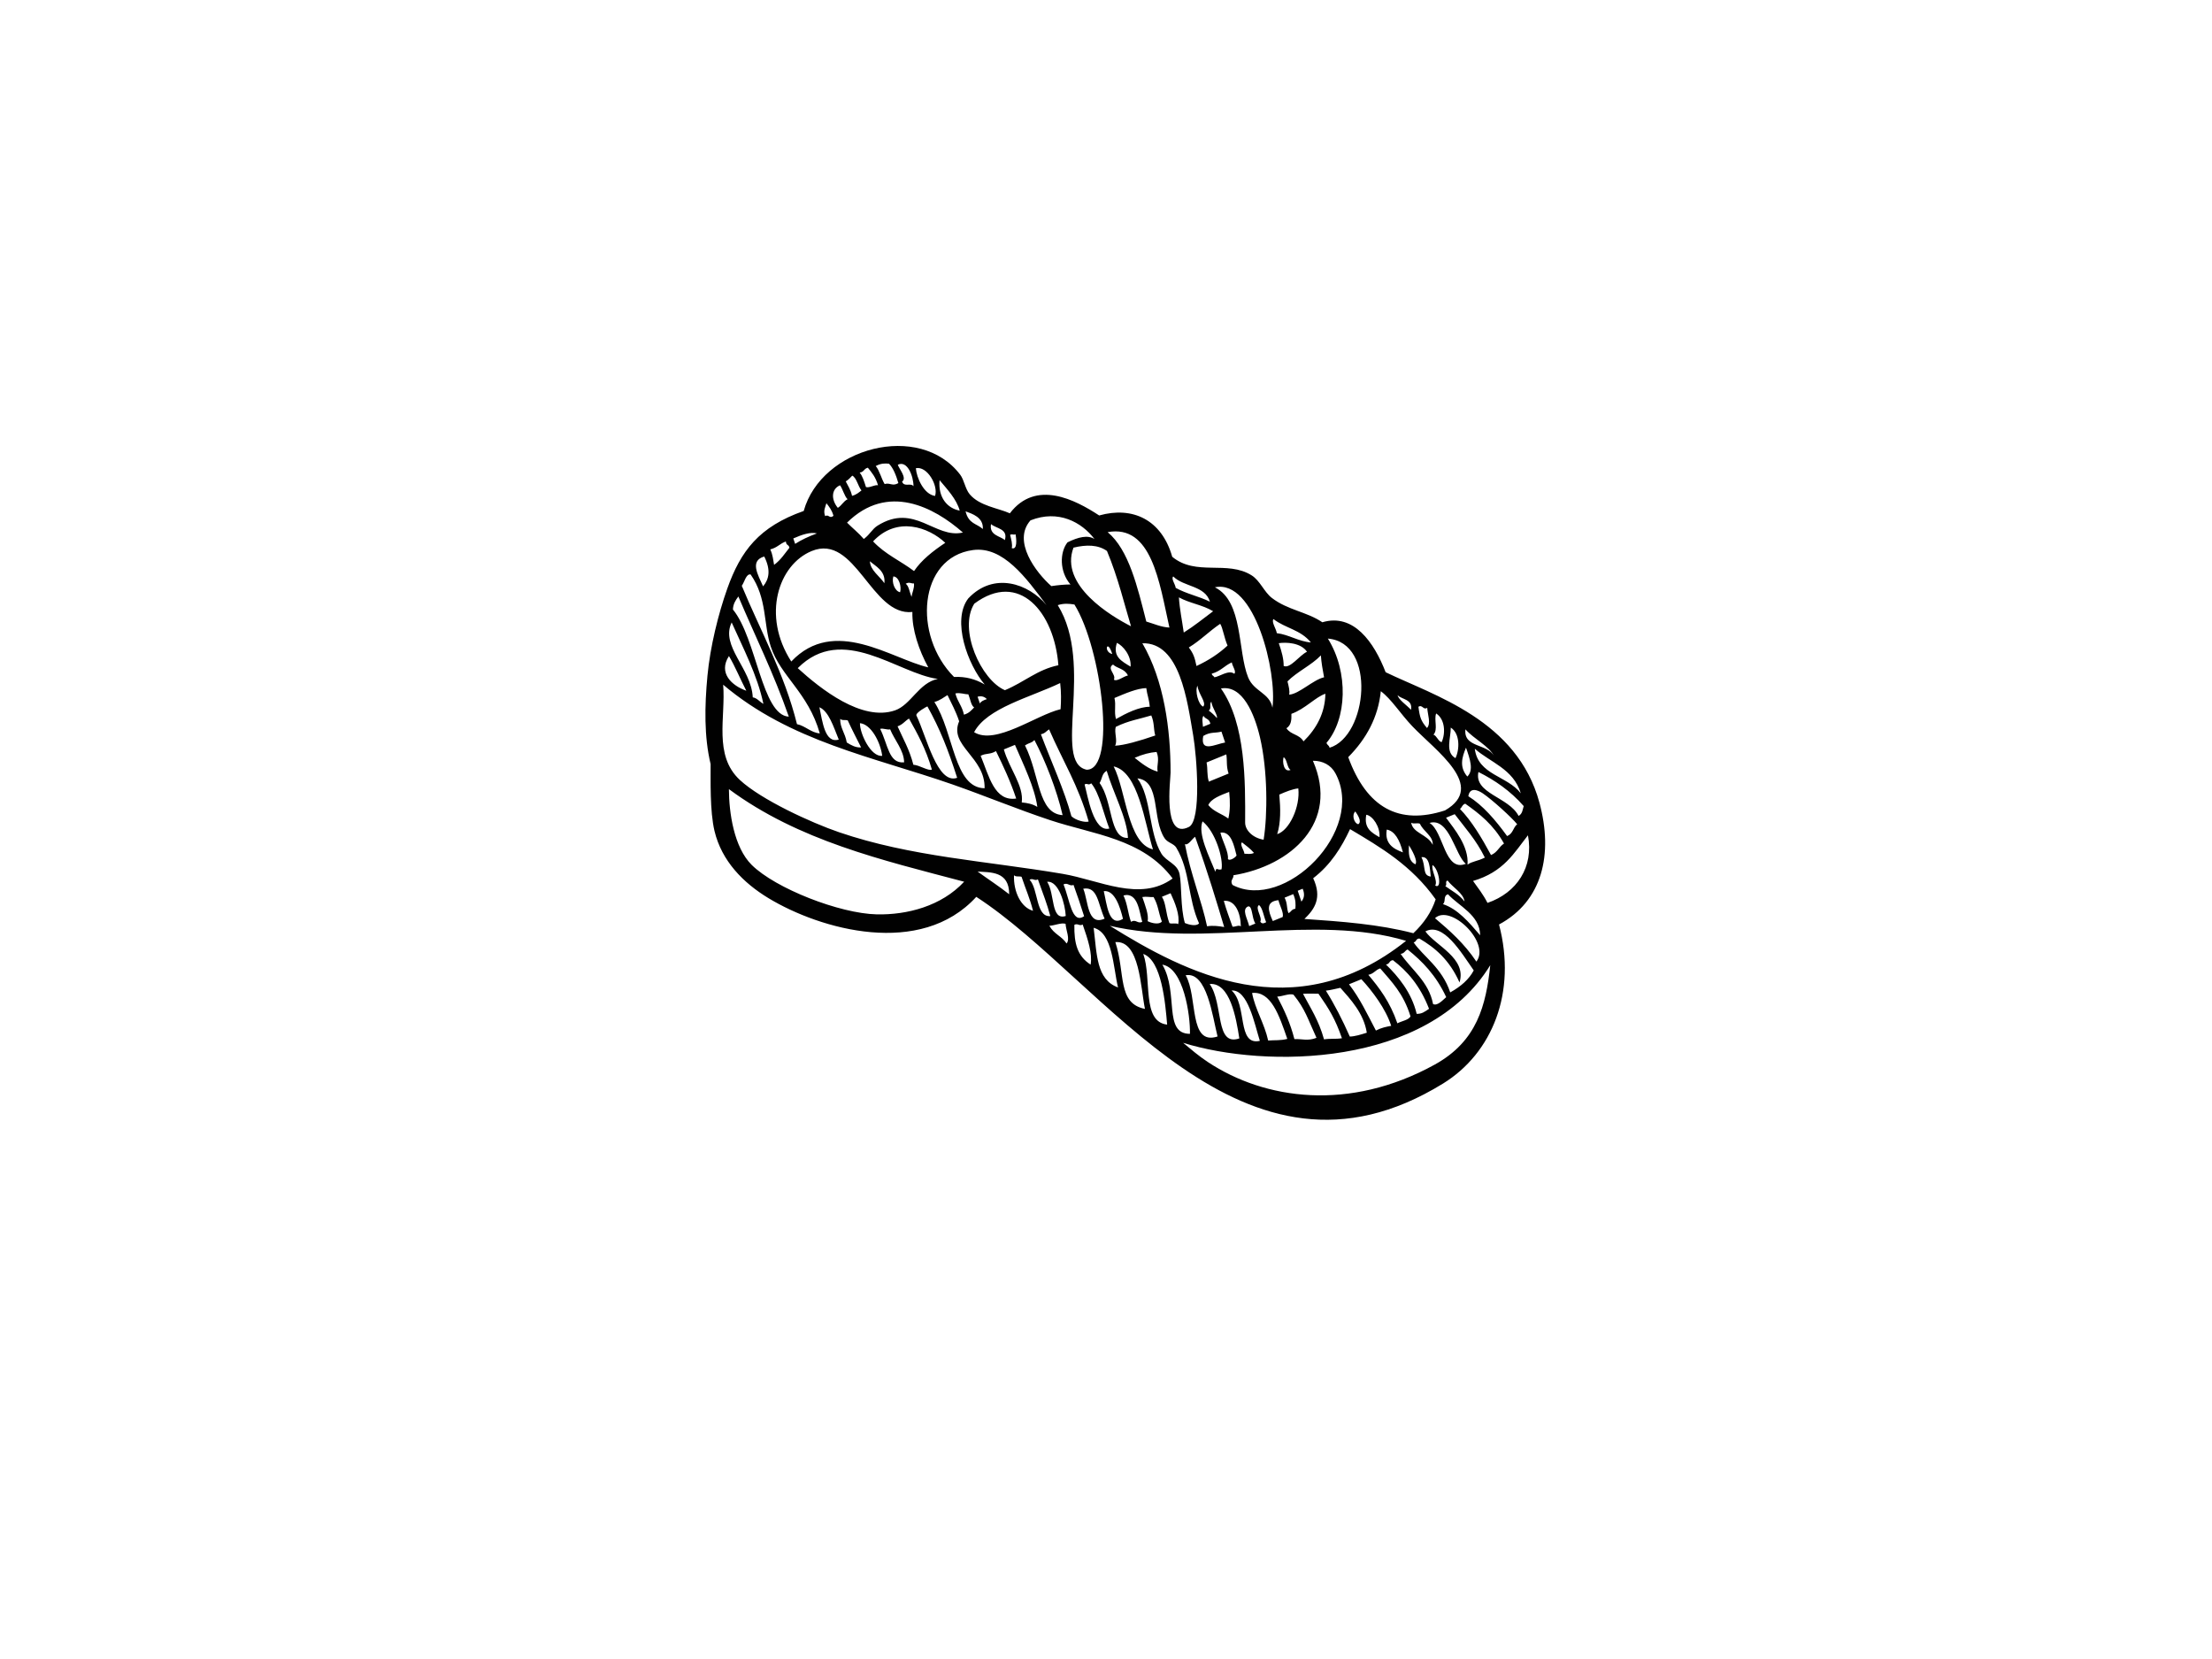 <?xml version="1.0" encoding="utf-8"?>
<!-- Generator: Adobe Illustrator 17.0.0, SVG Export Plug-In . SVG Version: 6.00 Build 0)  -->
<!DOCTYPE svg PUBLIC "-//W3C//DTD SVG 1.1//EN" "http://www.w3.org/Graphics/SVG/1.1/DTD/svg11.dtd">
<svg version="1.1" id="Layer_1" xmlns="http://www.w3.org/2000/svg" xmlns:xlink="http://www.w3.org/1999/xlink" x="0px" y="0px"
	 width="800px" height="600px" viewBox="0 0 800 600" enable-background="new 0 0 800 600" xml:space="preserve">
<path fill-rule="evenodd" clip-rule="evenodd" fill="#010101" d="M277.972,324.856c-9.165-5.536-16.971-13.458-19.567-24.335
	c-1.718-7.208-1.362-18.548-1.402-24.17c-2.373-9.959-2.184-20.894-1.14-31.989c0.971-10.385,3.938-22.414,7.168-31.472
	c4.859-13.647,11.478-22.396,27.643-28.092c6.387-22.948,41.947-32.463,56.622-13.082c1.385,1.828,1.794,5.104,3.384,7.01
	c3.566,4.277,10.275,5.002,14.549,6.921c9.419-12.368,23.694-4.862,32.309,0.777c12.074-3.39,22.586,1.478,26.416,14.942
	c8.628,7.134,19.859,1.155,28.721,6.721c3.068,1.925,4.496,6.01,7.346,8.191c5.743,4.397,12.528,4.929,18.225,8.775
	c11.326-3.366,18.699,7.23,22.89,18.062c17.512,8.482,47.528,17.241,55.627,47.206c5.038,18.639,1.086,35.619-14.623,44.033
	c6.462,24.527-2.415,46.531-20.244,57.523c-72.738,44.837-122.277-37.366-168.81-67.518
	C332.94,346.411,296.766,336.214,277.972,324.856z M348.696,318.882c-29.736-7.856-59.84-14.825-85.075-33.485
	c0.029,8.513,1.806,21.032,8.241,27.41c8.606,8.528,31.841,17.597,45.217,17.884C328.044,330.927,340.475,327.741,348.696,318.882z
	 M424.096,317.713c-10.806-14.458-28.665-15.9-44.256-21.078c-12.17-4.045-24.019-8.98-35.407-12.947
	c-28.661-9.977-58.59-15.471-82.891-36.055c0.991,11.722-3.608,25.499,6.05,34.463c7.673,7.119,25.738,15.431,35.891,18.901
	c25.965,8.875,53.031,10.338,80.881,15.05C397.586,318.287,412.283,326.334,424.096,317.713z M269.911,249.811
	c-2.13-4.085-4.021-8.753-6.275-12.544C259.649,243.423,264.729,248.016,269.911,249.811z M276.091,254.556
	c-2.137-10.307-7.52-20.535-11.475-29.444c-4.163,8.632,7.15,16.611,7.629,27.098C273.778,252.394,274.77,253.868,276.091,254.556z
	 M285.286,259.188c-5.521-15.825-12.143-29.012-18.244-43.463c-1.058,1.373-1.926,2.838-1.966,4.719
	C273.651,230.88,275.537,258.734,285.286,259.188z M268.277,211.864c6.663,16.088,15.438,31.766,19.961,50.037
	c2.972,0.581,5.125,3.13,8.252,3.339c-4.225-14.823-14.222-20.675-17.722-31.365c-2.758-8.432-1.255-17.452-7.296-26.114
	C269.831,207.439,269.25,210.555,268.277,211.864z M275.98,212.069c2.15-2.587,2.88-5.89,0.418-10.803
	C271.082,202.811,274.079,207.797,275.98,212.069z M286.175,239.24c15.6-16.455,36.225-0.95,49.552,2.124
	c-3.371-6.153-5.928-13.666-5.752-20.034c-14.862,1.646-20.58-28.587-36.438-22.033C281.571,204.24,275.425,222.545,286.175,239.24z
	 M339.177,245.546c-14.594-1.954-34.402-20.212-50.663-3.904c8.281,7.542,23.217,19.389,35.174,15.275
	C329.449,254.938,332.363,246.873,339.177,245.546z M303.347,267.475c-1.952-4.808-3.644-10.247-7.001-11.689
	C297.474,260.907,298.278,268.987,303.347,267.475z M279.96,204.287c2.427-1.77,3.829-4.056,5.545-6.184
	c-0.22-1.26-1.182-0.734-1.277-2.275c-2.231,0.782-3.096,2.25-5.647,2.865C279.548,200.814,279.601,202.472,279.96,204.287z
	 M303.868,259.987c-0.073,3.286,1.772,5.013,2.377,8.54c1.573,0.972,3.168,1.896,5.187,1.794c-1.623-3.228-3.274-6.382-4.831-9.772
	C305.741,260.245,304.569,260.682,303.868,259.987z M286.907,194.732c0.222,0.655,0.447,1.313,0.664,1.968
	c2.248-1.454,4.9-2.7,7.88-3.782C293.098,192.326,290.08,193.339,286.907,194.732z M319.069,273.356
	c-0.693-5.175-4.129-11.457-8.06-11.811C310.94,265.238,314.951,273.853,319.069,273.356z M318.314,263.595
	c2.88,5.748,3.089,12.635,8.673,12.119c-0.045-4.354-3.526-8.141-5.044-11.925C320.612,264.007,319.659,263.326,318.314,263.595z
	 M298.425,186.663c1.327-0.809,1.522,1.097,3.014-0.111c-0.597-2.13-1.587-3.313-2.556-4.554
	C298.489,183.433,297.679,184.657,298.425,186.663z M324.623,262.689c1.968,4.481,4.243,8.225,5.712,13.895
	c2.182,0.118,5.434,2.353,6.692,1.741c-2.18-7.531-5.22-12.996-8.27-18.445C327.252,260.753,326.546,262.03,324.623,262.689z
	 M303.01,183.672c1.461-0.901,1.934-2.289,3.522-3.123c-1.146-1.104-1.705-3.619-2.72-5.044
	C300.626,176.877,300.52,180.631,303.01,183.672z M306.345,189.021c2.014,1.997,4.147,3.696,6.064,5.915
	c2.377-1.803,2.978-3.577,4.979-4.833c13.35-8.373,20.765,4.841,30.858,2.491C337.772,183.367,321.002,174.558,306.345,189.021z
	 M346.171,281.303c-3.368-10.451-6.195-17.586-10.758-25.822c-0.071-0.065-4.441,2.333-3.971,3.304
	C335.077,266.305,338.966,283.859,346.171,281.303z M314.622,202.987c0.04,3.186,3.635,5.508,5.224,7.932
	C320.365,206.395,316.5,204.726,314.622,202.987z M305.88,174.1c0.804,1.634,1.75,2.929,2.277,5.227
	c1.607-0.414,2.436-1.217,3.406-1.954c-1.24-1.478-1.785-4.619-3.334-5.349C307.529,172.755,306.872,173.512,305.88,174.1z
	 M353.56,315.211c3.797,2.758,7.695,5.273,11.418,8.205C365.026,314.977,358.125,315.534,353.56,315.211z M315.759,195.803
	c4.455,4.737,9.928,7.029,14.816,10.732c2.672-3.955,6.761-7.203,11.298-10.219C335.871,190.657,324.391,186.559,315.759,195.803z
	 M325.531,214.193c0.598-1.934-0.397-5.646-2.438-5.719C322.408,210.613,323.622,213.806,325.531,214.193z M337.928,253.894
	c7.117,11.036,7.027,31.051,18.167,31.185c0.249-11.348-13.045-15.342-9.2-24.221c-1.211-3.629-2.761-6.434-4.217-9.467
	C341.19,252.274,340.014,253.313,337.928,253.894z M310.909,170.925c0.998,1.16,1.641,3.19,2.277,5.226
	c1.195,0.396,3.081-0.873,4.356-0.661c-0.862-2.979-2.284-4.612-3.667-6.335C312.382,169.491,312.596,170.685,310.909,170.925z
	 M327.548,211.132c1.108,0.605,1.423,3.11,2.11,4.733c0.251-1.641,1.042-3.008,0.906-4.85
	C329.536,211.118,328.875,210.32,327.548,211.132z M373.612,329.399c-1.278-4.879-2.433-7.192-4.15-12.294
	c-0.864-0.3-2.034,0.136-2.734-0.561C366.49,322.515,369.277,328.237,373.612,329.399z M356.139,247.566
	c-6.023-7.001-12.089-23.147-5.945-31.145c9.215-9.766,21.829-5.371,28.286,2.424c-7.41-9.937-15.733-21.363-26.567-19.915
	c-19.747,2.635-21.856,30.9-6.874,45.901C349.21,244.609,352.861,245.634,356.139,247.566z M316.725,168.552
	c1.333,1.54,2.041,4.594,3.217,6.518c1.861-0.621,2.825,0.928,4.966-0.354c-0.864-2.967-1.906-5.512-3.388-7.008
	C320.098,167.566,318.633,167.519,316.725,168.552z M345.525,250.789c0.806,3.112,2.38,4.368,3.104,7.684
	c1.903-0.541,2.713-1.628,3.689-2.631c-1.104-0.605-1.422-3.114-2.104-4.735C348.606,251.099,347.289,250.415,345.525,250.789z
	 M354.673,273.346c3.034,7.317,4.944,16.609,12.851,15.455c-2.153-6.413-4.713-11.845-7.319-17.154
	C358.05,272.969,356.725,272.282,354.673,273.346z M352.299,264.806c7.794,4.833,22.521-6.275,31.274-8.31
	c0.21-3.023,0.253-6.131-0.144-9.458C372.63,252.214,356.905,256.04,352.299,264.806z M372.359,318.16
	c3.212,3.354,2.209,13.619,7.499,13.161c-1.222-4.577-2.446-7.571-4.485-13.276C374.108,318.71,373.627,317.495,372.359,318.16z
	 M379.515,334.818c1.69,3.072,4.41,3.662,6.233,6.405c1.354-1.629-0.251-4.75-0.372-7.123
	C383.72,333.627,381.397,334.751,379.515,334.818z M326.252,174.168c0.712,2.141,3.081,0.316,4.123,1.67
	c0.009-3.604-2.226-9.479-5.672-7.753C325.149,169.547,328.129,172.889,326.252,174.168z M353.558,251.978
	c0.278,0.819,0.554,1.638,0.83,2.458c0.34-0.783,1.393-1.205,2.516-1.589C356.051,251.929,354.946,251.617,353.558,251.978z
	 M385.441,331.277c-0.19-4.063-2.465-12.824-6.723-12.363C381.579,323.289,379.972,333.033,385.441,331.277z M363.051,271.04
	c2.05,7.126,7.266,13.113,6.483,19.178c2.024,0.171,3.963,0.565,5.63,1.614c-0.911-6.941-5.067-15.415-8.091-22.438
	C365.734,269.944,364.392,270.492,363.051,271.04z M363.443,249.616c7.045-2.932,11.786-7.484,19.335-9.024
	c-1.454-19.173-14.193-34.371-30.414-22.261C346.507,227.665,354.851,245.97,363.443,249.616z M394.434,348.866
	c0.71-3.994-1.022-9.22-2.865-14.498c-1.264,0.663-1.748-0.552-3.014,0.111C388.446,341.262,389.653,345.79,394.434,348.866z
	 M331.232,169.335c0.252,3.419,2.883,9.469,6.947,10.028C339.424,175.56,335.295,168.459,331.232,169.335z M392.081,331.361
	c-1.516-4.784-2.13-6.596-3.822-11.31c-1.487,0.612-2.064-0.975-3.626-0.196C386.953,325.539,387.651,334.395,392.081,331.361z
	 M404.349,357.123c-1.781-7.426-1.894-19.748-8.82-21.577C396.725,345,396.447,354.247,404.349,357.123z M384.308,294.805
	c-2.119-9.194-6.397-19.981-10.2-27.169c-1.12,1.2-1.511,0.777-3.406,1.954C376.069,280.266,375.324,294.243,384.308,294.805z
	 M347.093,184.669c-1.133-4.172-4.623-7.811-7.283-11.012C339.223,179.945,342.636,183.867,347.093,184.669z M399.499,332.244
	c-2.449-5.382-2.44-11.756-7.727-10.83C393.617,325.747,393.188,335.045,399.499,332.244z M414.093,364.889
	c-1.607-7.638-1.852-24.891-10.711-24.163C407.085,352.032,403.988,362.855,414.093,364.889z M349.216,184.924
	c1.056,4.584,4.094,4.414,6.235,6.402C355.734,187.062,351.565,185.824,349.216,184.924z M376.461,265.557
	c3.575,9.547,8.555,20.388,11.026,29.628c1.482,1.507,5.169,2.406,6.246,1.925c-3.847-13.334-9.181-21.548-14.313-33.321
	C378.425,264.374,378.008,265.247,376.461,265.557z M401.391,334.829c27.127,16.882,66.583,37.711,107.135,5.44
	C475.601,330.374,435.356,342.814,401.391,334.829z M406.141,332.324c-0.966-4.085-2.963-10.536-6.948-10.028
	C400.307,326.918,400.921,335.495,406.141,332.324z M422.111,370.566c-0.645-7.738-1.954-23.193-8.639-25.569
	C416.654,353.924,412.819,369.504,422.111,370.566z M358.41,189.557c-0.723,4.133,3.406,4.272,5.008,5.785
	C364.654,191.197,360.353,191.215,358.41,189.557z M393.001,278.381c10.872,0.1,5.516-43.816-4.419-59.75
	c-1.859-0.294-3.749-0.503-6.03,0.225C395.961,240.458,380.495,275.748,393.001,278.381z M401.204,299.651
	c-2.143-5.552-3.575-12.791-6.542-16.355c-1.127,0.926-1.393-0.218-2.402,0.425C393.384,287.806,395.462,301.155,401.204,299.651z
	 M409.04,333.38c1.812-1.089,2.36,0.852,4.072,0.013c-1.037-3.205-1.436-10.905-6.783-9.54
	C407.886,327.359,407.858,330.063,409.04,333.38z M365.921,198.237c2.05,0.739,1.717-3.201,1.353-5.033
	c-0.781,0.392-1.147-0.216-1.954,0.24C365.75,195.16,366.23,196.898,365.921,198.237z M430.363,373.903
	c0.16-6.783-2.331-23.799-9.979-25.017C426.402,359.079,420.544,373.898,430.363,373.903z M427.898,377.15
	c2.851,2.368,5.607,4.746,8.967,6.968c20.648,13.635,51.126,17.944,82.032,0.904c15.364-8.47,18.537-21.508,20.077-35.942
	C516.251,386.048,457.67,386.433,427.898,377.15z M407.948,303.048c-0.354-7.233-5.385-16.429-7.693-24.275
	c-1.81,0.989-1.623,2.988-2.576,4.412C402.572,289.889,401.119,303.389,407.948,303.048z M415.068,333.155
	c1.342,0.708,4.158,1.371,5.133,0.134c-1.369-3.749-1.249-5.768-2.99-8.849c-1.393,0.08-2.605-0.273-4.069-0.013
	C414.193,327.545,415.5,330.786,415.068,333.155z M380.228,211.975c2.371-0.356,4.691-0.583,6.921-0.594
	c-4.031-4.663-3.909-11.631-1.077-15.229c3.891-1.919,7.335-2.769,9.77-1.193c-4.623-6.12-13.082-10.74-23.144-6.77
	C366.017,195.688,374.671,207.069,380.228,211.975z M440.349,374.858c-1.854-7.335-3.86-23.588-11.545-22.14
	C433.308,360.471,429.777,378.292,440.349,374.858z M416.979,307.19c-3.023-9.677-5.236-28.03-14.209-30.009
	C407.317,286.109,407.802,305.02,416.979,307.19z M422.935,333.85c0.933,0.43,2.308-0.196,3.179,0.38
	c0.659-3.297-1.177-7.8-2.76-11.184c-1.042,0.425-2.084,0.855-3.128,1.284C421.777,326.8,421.559,330.292,422.935,333.85z
	 M403.292,269.695c3.25-0.151,8.666-1.668,14.518-3.696c-0.681-2.522-0.261-4.487-1.429-7.25c-4.258,1.314-8.183,1.834-12.847,4.134
	C402.893,264.871,404.28,267.881,403.292,269.695z M403.596,260.058c3.769-2.144,8.424-4.454,12.235-4.445
	c-0.28-3.06-0.931-4.138-1.265-6.756c-3.39,0.116-7.459,1.877-11.508,3.588C403.701,255.216,402.86,257.236,403.596,260.058z
	 M428.515,333.809c1.378,0.627,4.185,1.322,5.137,0.138c-4.109-9.074-3.136-18.924-8.245-27.405
	c-0.862-1.435-3.094-1.747-4.176-3.328c-4.739-6.936-1.314-20.813-9.877-21.704c5.076,6.732,4.067,19.66,8.686,27.223
	c1.752,2.862,5.812,3.635,6.569,7.39C427.44,320.229,426.877,328.126,428.515,333.809z M448.216,375.559
	c-1.153-7.524-3.412-20.282-10.716-19.683C442.575,363.162,439.378,378.576,448.216,375.559z M409.044,226.492
	c-2.175-7.125-4.693-17.692-8.693-27.224c-3.245-2.297-7.435-2.331-12.107-1.206C383.088,211.659,401.903,222.883,409.044,226.492z
	 M410.368,274.078c2.596,2.079,5.207,4.118,8.301,4.997c-0.407-2.518,0.794-4.22-0.372-7.123
	C415.871,272.143,413.247,272.8,410.368,274.078z M402.855,245.809c1.146,0.817,3.471-1.213,5.08-1.516
	c-1.282-2.56-3.691-2.411-5.404-3.946C400.144,241.823,403.784,243.872,402.855,245.809z M402.265,236.54
	C400.447,230.723,398.953,235.792,402.265,236.54L402.265,236.54z M408.894,241.103c0.301-4.014-2.767-7.595-4.948-8.608
	C402.299,237.504,405.691,239.144,408.894,241.103z M436.551,335.002c2.244-0.347,4.225-0.056,6.191,0.265
	c-2.783-9.254-5.801-19.429-10.516-32.634c-1.073,0.708-2.56,3.303-3.689,2.629C430.55,315.934,434.643,325.952,436.551,335.002z
	 M413.158,232.645c7.849,13.461,10.206,31.184,10.198,46.753c0,2.653-3.007,24.58,6.645,19.667
	c4.599-2.34,2.836-25.537,1.538-33.088C429.378,253.389,426.746,232.272,413.158,232.645z M455.637,376.439
	c-1.914-6.091-4.334-18.673-10.22-18.204C451.212,363.303,447.245,378.322,455.637,376.439z M452.837,359.118
	c1.042,5.816,4.438,10.957,5.814,17.207c2.309-0.2,4.425,0.06,6.921-0.592C462.603,367.138,459.68,358.427,452.837,359.118z
	 M445.756,335.152c0.933,0.127,2.288-0.742,3.012-0.111c-0.087-5.015-2.112-9.664-6.166-9.232
	C443.756,329.811,444.314,331.009,445.756,335.152z M439.559,315.302c0.341-1.983,0.672-0.392,2.233-0.913
	c0.701-3.925-2.211-13.588-6.872-17.334C433.074,301.572,437.444,309.966,439.559,315.302z M400.592,192.453
	c7.693,6.391,10.823,19.957,13.979,32.338c2.758,0.799,5.338,2.025,8.366,2.175C419.268,210.466,416.497,189.572,400.592,192.453z
	 M445.742,320.05c18.828,9.831,48.43-19.692,37.219-40.401c-1.583-2.925-4.552-4.545-8.136-4.508
	c9.746,22.267-7.883,37.997-28.738,41.413C446.239,317.855,444.709,318.305,445.742,320.05z M436.998,291.169
	c2.059,2.475,4.882,3.119,7.242,4.871c0.688-2.916,0.688-6.182,0.307-9.637C441.346,287.646,438.045,288.837,436.998,291.169z
	 M451.784,334.929c0.746-0.309,1.493-0.61,2.235-0.917c-1.389-2.204-0.973-6.415-2.605-6.206
	C448.926,328.863,451.194,332.314,451.784,334.929z M444.089,310.654c0.637,0.935,2.909-0.666,3.128-1.28
	c-0.875-3.241-1.81-8.817-5.835-8.249C442.09,304.205,444.406,308.09,444.089,310.654z M461.93,360.437
	c2.625,5.037,4.715,9.563,6.209,15.367c2.653-0.13,4.86,0.799,7.985-0.465c-3.163-6.85-4.03-10.32-8.33-15.62
	C466.137,359.244,463.813,360.37,461.93,360.437z M437.19,282.695c2.384-0.975,4.766-1.952,7.148-2.923
	c-0.899-2.631-0.463-4.586-0.817-6.943c-2.386,0.977-4.768,1.954-7.15,2.925C436.86,278.179,436.413,280.13,437.19,282.695z
	 M455.808,333.28c0.399,0.823,1.146,0.81,2.119,0.254c-0.888-2.023-1.277-5.24-2.607-6.208
	C453.778,328.451,456.647,331.804,455.808,333.28z M443.085,268.531c-0.443-1.309-0.884-2.62-1.329-3.934
	c-2.241,0.632-3.955-0.009-6.589,1.58C434.016,272.339,439.425,269.17,443.085,268.531z M449.184,304.65
	c-0.884,0.781,0.759,2.83,0.884,4.116c1.126-0.023,2.092,0.323,3.461-0.294C452.203,306.903,450.662,305.853,449.184,304.65z
	 M435.066,262.859c0.89-0.369,1.785-0.733,2.68-1.097c-0.403-2.005-1.823-1.561-2.505-2.894
	C434.568,259.887,434.986,261.458,435.066,262.859z M435.142,255.551c1.381-1.434-1.758-4.523-2.05-7.557
	C432.09,249.718,433.361,254.887,435.142,255.551z M460.328,333.111c1.193-0.487,2.384-0.975,3.575-1.462
	c0.454-1.538-1.051-4.065-1.547-6.084C457.629,326.043,458.644,329.409,460.328,333.111z M457.002,303.693
	c1.467-8.955,1.487-25.056-1.3-36.963c-2-8.55-6.34-19.127-14.129-17.727c9.028,12.791,8.811,33.929,8.748,48.47
	C450.306,300.288,453.13,303.072,457.002,303.693z M471.251,359.424c2.687,5.136,5.674,9.535,7.602,16.477
	c2.255-0.367,4.221-0.042,6.476-0.407c-2.426-7.012-4.599-10.485-8.495-16.114C474.977,359.389,473.156,359.313,471.251,359.424z
	 M437.145,256.971c1.042,0.763,2.028,1.663,2.951,2.711c0.401-1.015-1.698-3.596-1.994-5.899
	C437.25,254.575,438.299,256.329,437.145,256.971z M428.121,228.764c3.862-2.406,7.128-5.111,10.625-7.702
	c-3.853-2.324-8.453-2.858-12.375-5.011C426.603,220.11,427.529,224.519,428.121,228.764z M429.951,234.172
	c1.648,2.16,2.137,3.606,2.771,6.698c4.504-2.079,8.208-4.567,11.238-7.391c-1.258-2.872-1.689-6.357-2.658-7.867
	C437.254,228.335,434.229,231.569,429.951,234.172z M424.325,208.489c-0.882,0.78,0.757,2.832,0.882,4.118
	c3.911,2.188,8.379,3.028,12.375,5.011C435.828,211.735,428.166,212.331,424.325,208.489z M465.975,330.246
	c1.053-0.421,1.026-1.385,2.513-1.59c0.125-1.567,0.171-3.177-0.766-5.282c-1.042,0.427-2.088,0.85-3.128,1.28
	C465.71,326.849,465.23,328.238,465.975,330.246z M438.241,243.65c0.14,0.846,0.706,0.676,0.946,1.296
	c1.758-0.169,5.253-2.854,7.201-1.267c0.886-0.779-0.759-2.83-0.884-4.118C442.786,240.774,441.531,242.726,438.241,243.65z
	 M479.518,358.283c3.123,4.96,5.986,10.562,8.659,16.602c1.872-0.042,4.011-0.725,6.142-1.389c-1.069-7.003-6.01-12.23-9.554-16.239
	C483.013,357.599,481.188,358.122,479.518,358.283z M471.77,332.351c13.458,0.93,26.899,1.899,39.385,5.158
	c3.755-3.548,6.547-7.58,8.07-12.252c-8.729-12.286-19.866-18.786-30.962-25.392c-3.096,6.596-6.921,12.833-13.331,17.762
	C478.23,324.725,475.469,328.774,471.77,332.351z M461.917,301.683c4.403-1.342,8.374-9.904,7.633-16.551
	c-2.073,0.229-4.443,1.171-6.869,2.248C463.139,292.51,463.246,297.46,461.917,301.683z M469.339,322.154
	c0.445,1.309,0.89,2.62,1.331,3.929c0.944-1.153,1.326-2.593,0.46-4.661C470.536,321.664,469.939,321.907,469.339,322.154z
	 M439.382,212.407c10.291,5.14,8.17,23.047,12.025,32.578c2.095,5.175,7.764,5.567,8.786,10.956
	C461.937,243.345,453.843,209.311,439.382,212.407z M487.893,355.976c4.05,5.336,6.177,9.984,9.721,16.733
	c2.052-1.058,3.786-1.369,5.53-1.703c-1.932-6.102-6.843-12.617-10.783-16.856C490.873,354.759,489.382,355.366,487.893,355.976z
	 M466.78,278.432c-1.278-0.499-1.28-4.054-2.556-4.552C463.718,275.565,464.321,279.549,466.78,278.432z M494.876,352.561
	c3.969,4.719,7.818,9.724,10.503,17.532c1.589-0.833,4.096-1.2,4.75-2.502c-2.569-8.378-6.883-12.568-10.95-17.349
	C497.338,350.808,496.993,352.132,494.876,352.561z M465.254,263.386c1.696,2.466,4.577,2.07,6.182,4.744
	c4.741-4.683,7.766-10.227,7.914-17.225c-3.492,1.1-7.362,5.534-12.299,7.266C467.108,260.238,467.043,262.248,465.254,263.386z
	 M466.237,251.23c3.533-0.18,8.724-5.421,12.629-6.282c-0.513-2.707-0.988-5.394-1.153-7.923c-3.303,3.504-8.711,5.946-12.08,9.414
	C466.06,248.153,466.543,249.89,466.237,251.23z M464.254,240.848c2.387,1.098,5.619-3.793,8.439-5.131
	c-2.241-3.322-7.633-3.504-10.204-3.101C463.546,235.598,464.301,238.426,464.254,240.848z M501.251,348.833
	c4.412,4.278,9.27,10.115,11.113,17.844c1.857,0.014,2.753-0.645,4.468-1.828c-3.272-8.475-7.912-13.656-13.069-17.601
	C502.278,347.451,502.736,348.633,501.251,348.833z M460.557,223.892c-0.788,1.1,0.993,3.492,1.217,5.098
	c4.355,0.521,7.894,3.012,12.324,3.357C470.343,227.705,464.857,227.233,460.557,223.892z M480.861,270.434
	c13.702-4.151,17.076-38.041-0.623-39.479c7.613,12.181,6.85,29.137-0.487,37.694C479.994,269.555,480.651,269.461,480.861,270.434z
	 M491.227,298.093c1.5-0.959-0.376-3.615-1.05-4.61C488.828,294.629,489.62,297.676,491.227,298.093z M506.562,344.982
	c3.822,5.665,10.173,10.004,11.727,18.153c1.66,0.808,3.693-1.658,4.751-2.504c-3.72-7.991-8.682-12.995-13.962-17.234
	C508.021,343.815,508.047,344.782,506.562,344.982z M498.914,302.782c0.302-3.711-2.449-7.757-4.777-8.118
	C493.219,299.477,495.946,301.086,498.914,302.782z M499.388,249.986c-0.955,9.447-5.229,17.22-11.78,23.847
	c6.689,18.361,18.403,24.671,34.994,19.264c15.181-8.735-3.317-21.515-11.807-30.427
	C506.422,258.079,503.252,252.863,499.388,249.986z M524.494,358.915c3.855-2.133,6.799-4.729,8.503-7.954
	c-4.659-6.691-11.052-17.485-17.485-14.109c3.675,5.175,15.052,9.686,12.341,18.454c-3.644-8.17-8.861-12.569-14.527-15.883
	c-1.4,0.109-0.922,1.162-2.066,1.401C514.626,345.844,521.53,349.973,524.494,358.915z M507.382,308.272
	c-1.186-4.568-2.959-7.733-5.837-8.243C500.695,305.067,503.878,307.006,507.382,308.272z M511.892,312.586
	c0.977-1.236-1.273-5.18-2.324-6.883C509.412,308.557,509.396,311.406,511.892,312.586z M518.986,332.071
	c5.298,4.487,10.549,9.098,14.968,15.702C539.187,340.98,524.631,326.798,518.986,332.071z M517.459,317.023
	c-0.332-2.604-0.285-7.468-3.382-7.006C515.814,313.443,514.305,316.604,517.459,317.023z M510.371,297.54
	c0.625,3.849,5.919,4.18,7.791,8.003c0.214-3.212-3.419-4.831-4.613-7.624C512.615,297.491,511.241,298.117,510.371,297.54z
	 M519.071,320.284c2.568,1.489,1.344-6.003-0.982-7.43C517.582,314.91,520.093,318.487,519.071,320.284z M521.842,326.984
	c5.332,1.749,9.401,6.52,13.477,11.279c-0.035-7.329-7.845-10.645-11.626-14.835C521.811,323.975,523.028,326.081,521.842,326.984z
	 M522.701,320.478c2.371,1.721,4.951,2.952,6.959,5.549c-0.365-2.999-4.3-5.1-6.121-7.571
	C522.459,318.728,523.523,320.081,522.701,320.478z M517.01,297.623c5.146,3.081,5.382,17.949,13.129,14.776
	C526.281,309.381,524.197,295.512,517.01,297.623z M505.468,251.417c0.22,1.569,3.401,3.689,4.841,5.294
	C511.043,252.841,506.912,253.011,505.468,251.417z M522.986,295.737c2.987,4.105,8.257,10.229,7.769,16.971
	c1.681-1.253,3.593-1.184,6.257-2.56c-3.146-6.389-7.146-10.745-10.899-15.689C525.07,294.885,524.03,295.312,522.986,295.737z
	 M532.749,318.608c1.796,2.522,3.66,4.868,5.225,7.936c10.623-3.633,16.809-13.007,14.63-24.449
	C547.625,308.426,543.847,315.358,532.749,318.608z M516.095,263.301c1.509-1.687,0.238-4.779,0.077-7.304
	c-1.496,0.911-1.69-1.293-3.181-0.381C513.505,259.528,513.9,260.73,516.095,263.301z M518.434,265.699
	c1.194,0.394,1.71,2.424,2.948,2.714c1.422-3.023,1.34-8.241-1.977-10.38C518.543,260.319,520.159,263.852,518.434,265.699z
	 M528.017,292.563c4.237,4.368,7.803,10.353,11.23,16.673c2.375-0.981,2.809-2.936,4.699-4.16
	c-3.831-6.828-8.862-10.777-14.026-14.412C528.785,291.041,528.798,292.002,528.017,292.563z M526.39,274.2
	c1.514-3.125,1.707-8.887-1.699-11.055C524.74,266.925,522.539,272.012,526.39,274.2z M531.044,287.966
	c5.294,3.313,9.782,8.572,14.024,14.411c2.22-0.921,2.093-3.023,3.638-4.285c-1.979-2.438-8.942-8.795-12.414-11.15
	C534.348,285.62,531.566,284.645,531.044,287.966z M530.671,280.845c2.362-2.208,1.011-6.289-0.476-10.44
	C528.8,273.768,527.663,277.31,530.671,280.845z M549.218,295.085c1.425-0.78,1.442-2.266,1.852-3.557
	c-4.864-5.541-10.445-9.352-16.377-12.328C533.021,287.045,545.676,288.213,549.218,295.085z M529.992,263.774
	c-0.772,6.712,7.911,5.047,10.407,9.732C538.582,269.853,533.101,267.293,529.992,263.774z M533.377,270.783
	c1.149,9.536,11.791,9.765,16.646,16.137C547.392,278.094,538.874,275.692,533.377,270.783z"/>
</svg>
